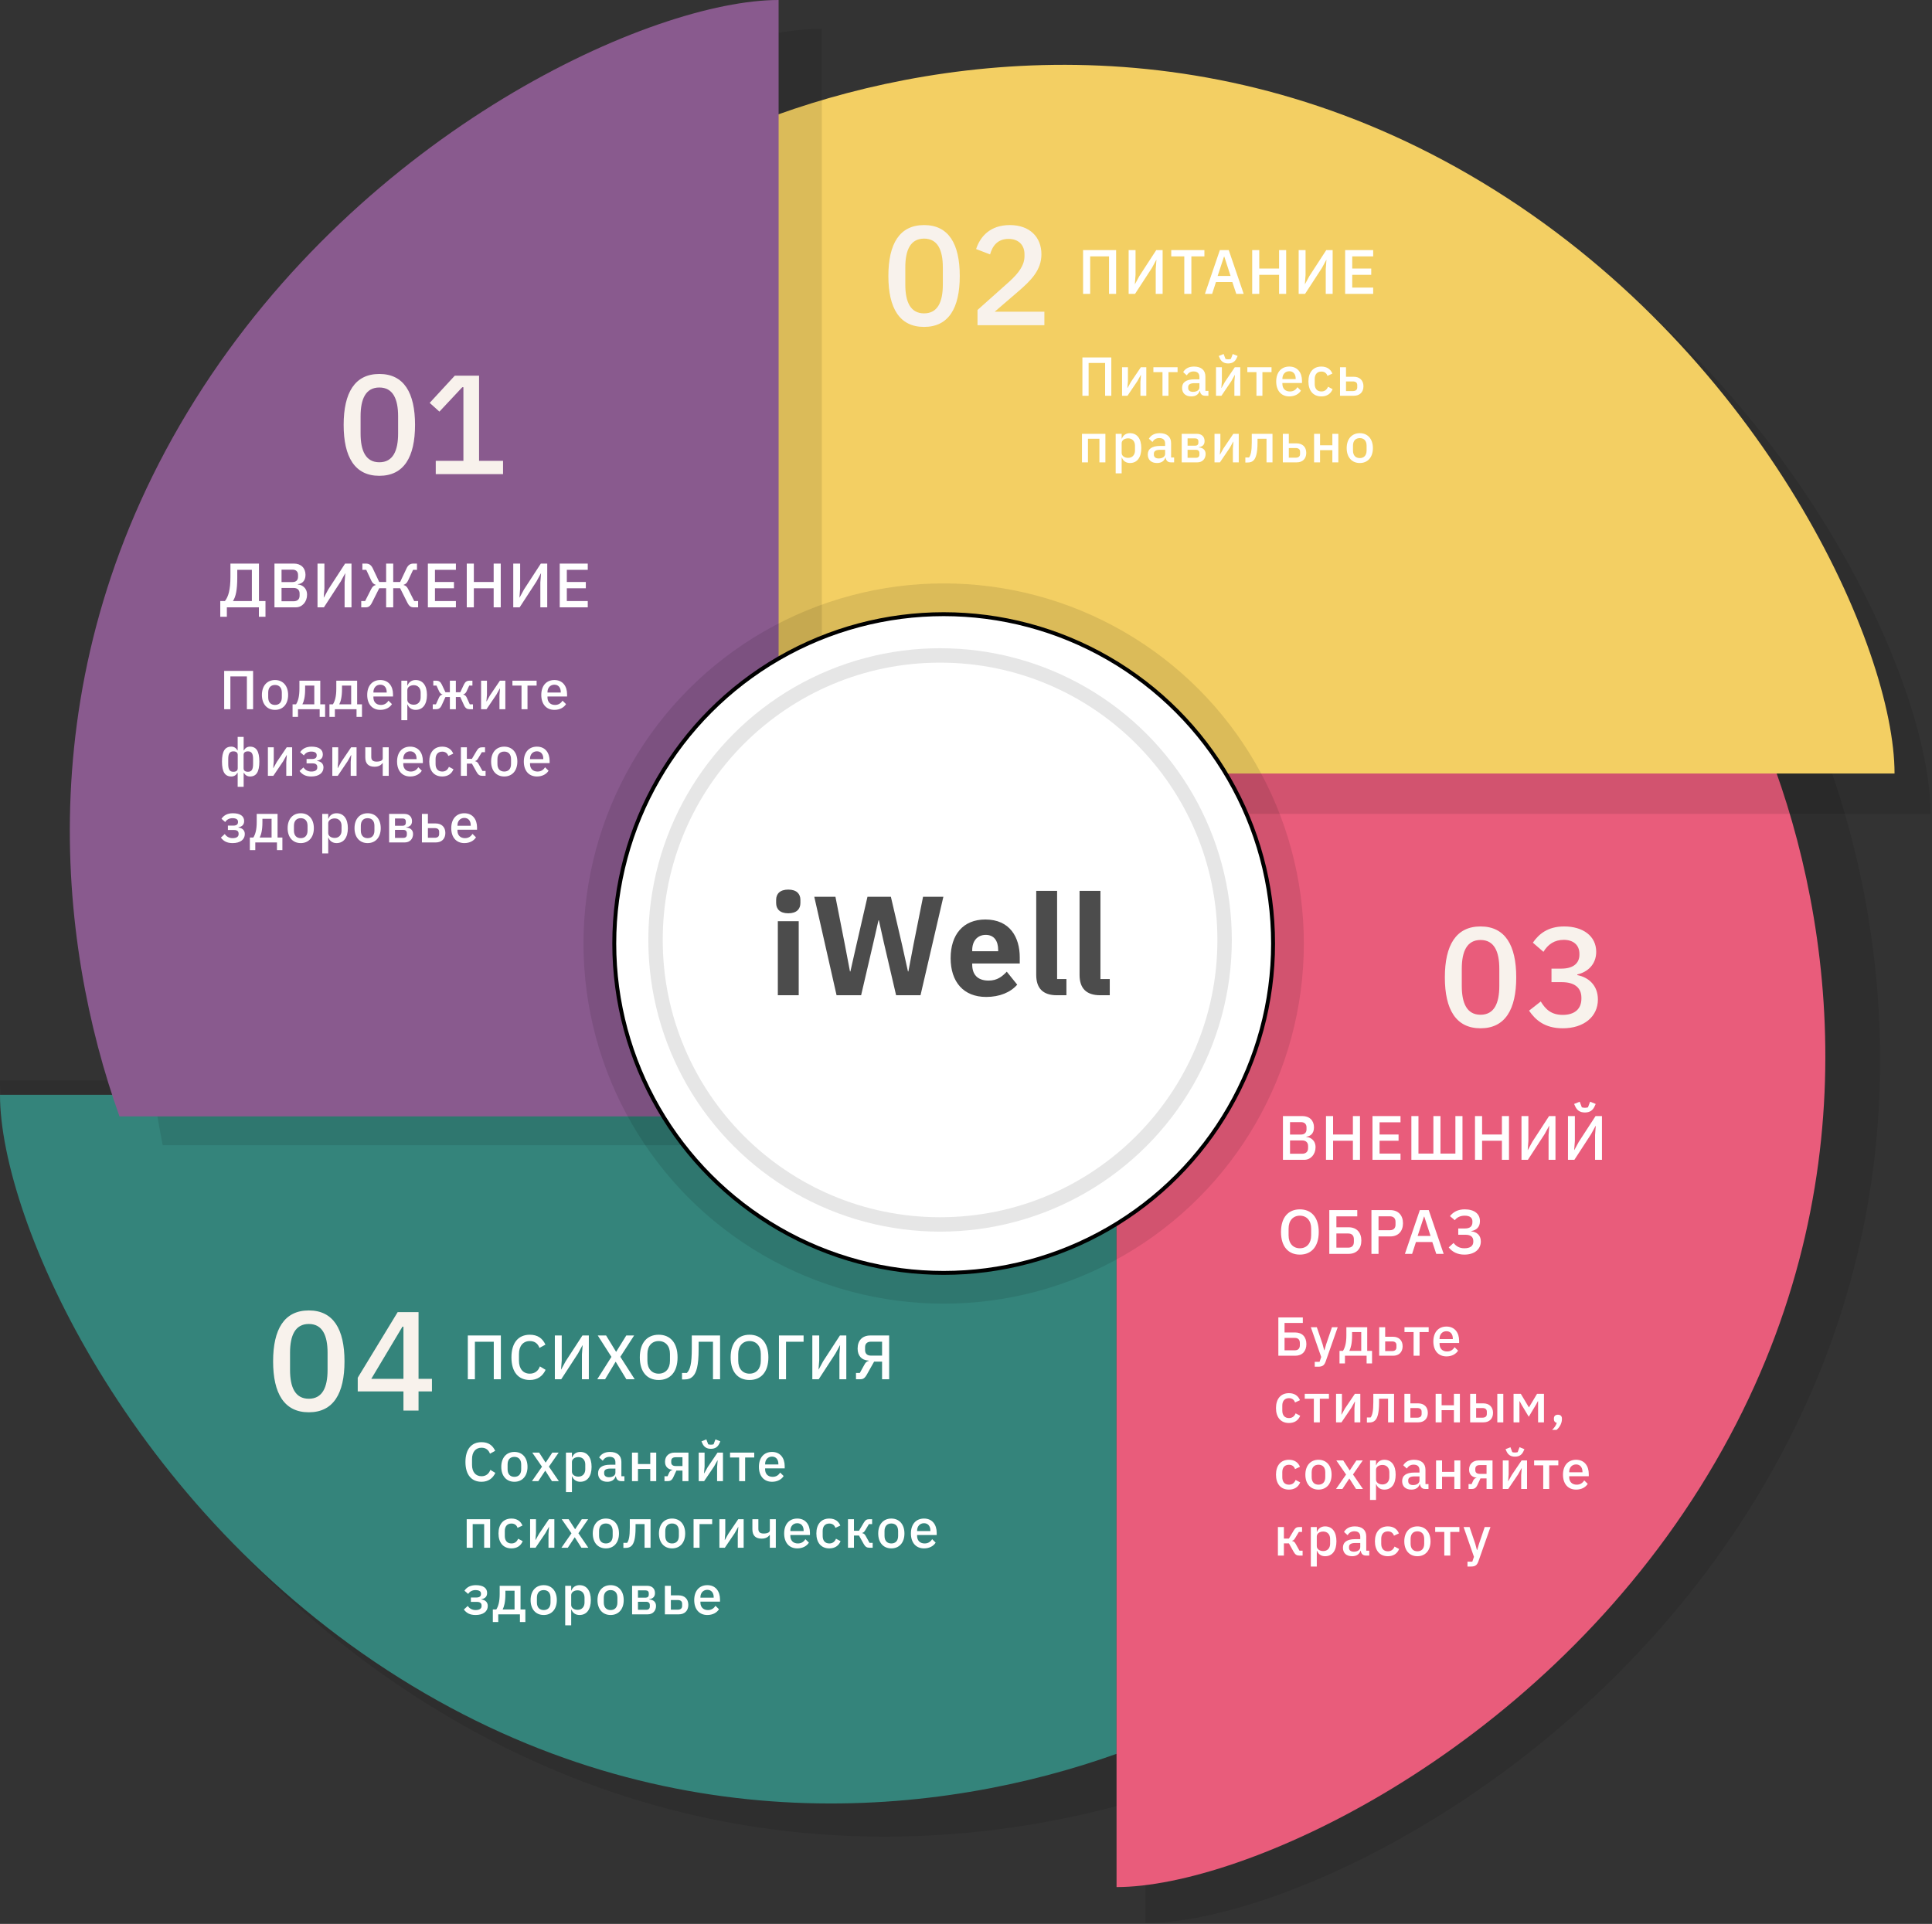 <svg width="493" height="491" viewBox="0 0 493 491" fill="none" xmlns="http://www.w3.org/2000/svg">
<rect x="0" y="0" width="493" height="491" fill="#333333" stroke="none"/>
<path d="M303.3 275.728L0 275.728C0 310.054 35.222 388.519 108.601 434.617C181.98 480.716 256.338 472.058 303.3 455.214L303.3 275.728Z" fill="black" fill-opacity="0.1"/>
<path d="M284.918 279.404L0 279.404C0 311.571 33.087 385.098 102.019 428.297C170.951 471.495 240.802 463.382 284.918 447.598V279.404Z" fill="#34847B"/>
<path d="M292.271 194.848L292.271 490.795C325.618 490.795 401.84 456.427 446.621 384.827C491.403 313.227 482.993 240.672 466.63 194.847L292.271 194.848Z" fill="black" fill-opacity="0.1"/>
<path d="M284.918 196.686L284.918 481.604C317.085 481.604 390.613 448.516 433.811 379.585C477.009 310.653 468.896 240.802 453.112 196.686L284.918 196.686Z" fill="#E95C7B"/>
<path d="M198.524 207.715L492.633 207.715C492.633 174.562 458.478 98.782 387.323 54.26C316.168 9.739 198.524 34.368 198.524 34.368L198.524 207.715Z" fill="black" fill-opacity="0.1"/>
<path d="M198.524 197.409L483.442 197.409C483.442 165.242 450.355 91.714 381.423 48.516C312.492 5.318 242.64 13.431 198.524 29.215L198.524 197.409Z" fill="#F3CF63"/>
<path d="M209.713 292.271L209.713 7.353C177.546 7.353 104.018 40.44 60.82 109.372C17.622 178.303 41.519 292.271 41.519 292.271L209.713 292.271Z" fill="black" fill-opacity="0.1"/>
<path d="M198.684 284.918L198.684 0C166.517 0 92.989 33.087 49.791 102.019C6.593 170.951 14.706 240.802 30.49 284.918L198.684 284.918Z" fill="#895A8E"/>
<circle cx="240.802" cy="240.802" r="91.909" fill="black" fill-opacity="0.1"/>
<circle cx="240.802" cy="240.802" r="84.056" fill="white" stroke="black"/>
<circle cx="239.883" cy="239.883" r="74.446" fill="black" fill-opacity="0.1"/>
<circle cx="239.882" cy="239.883" r="70.77" fill="white"/>
<path d="M201.148 233.084C203.308 233.084 204.244 231.968 204.244 230.456V229.664C204.244 228.152 203.308 227.036 201.148 227.036C198.988 227.036 198.052 228.152 198.052 229.664V230.456C198.052 231.968 198.988 233.084 201.148 233.084ZM198.484 254H203.812V235.1H198.484V254ZM219.737 254L222.905 240.392L224.165 234.884H224.273L225.497 240.392L228.665 254H234.893L240.725 228.872H235.541L233.129 240.932L231.797 247.916H231.689L230.141 240.932L227.333 228.872H221.357L218.585 240.932L217.001 247.916H216.893L215.561 240.932L213.185 228.872H207.785L213.473 254H219.737ZM251.65 254.432C255.106 254.432 257.878 253.244 259.57 251.3L256.906 247.988C255.718 249.212 254.494 250.256 252.262 250.256C249.418 250.256 248.086 248.672 248.086 246.188V245.9H260.218V244.316C260.218 239.204 257.698 234.668 251.434 234.668C245.746 234.668 242.578 238.556 242.578 244.532C242.578 250.58 245.854 254.432 251.65 254.432ZM251.542 238.592C253.666 238.592 254.71 240.14 254.71 242.444V242.768H248.086V242.48C248.086 240.14 249.418 238.592 251.542 238.592ZM272.125 254V249.86H269.749V227.36H264.421V248.816C264.421 252.164 266.077 254 269.713 254H272.125ZM283.182 254V249.86H280.806V227.36H275.478V248.816C275.478 252.164 277.134 254 280.77 254H283.182Z" fill="#4C4C4C"/>
<path d="M56.208 157.4H57.888V155H66.064V157.4H67.744V153.4H66.08V143.832H58.8V147.224C58.8 150.552 58.256 152.312 57.392 153.4H56.208V157.4ZM59.472 153.4V153.336C60.144 152.312 60.544 150.616 60.544 147.432V145.432H64.272V153.4H59.472ZM70.035 155H75.475C77.123 155 78.355 153.592 78.355 151.784C78.355 149.912 76.931 149.208 76.019 149.176V149.08C76.931 149 77.955 148.392 77.955 146.712C77.955 144.968 76.819 143.832 74.979 143.832H70.035V155ZM71.843 150.056H74.947C75.875 150.056 76.451 150.568 76.451 151.48V152.024C76.451 152.936 75.875 153.448 74.947 153.448H71.843V150.056ZM71.843 145.384H74.643C75.523 145.384 76.051 145.864 76.051 146.712V147.224C76.051 148.072 75.523 148.552 74.643 148.552H71.843V145.384ZM81.022 155H82.654L86.942 148.408L88.062 146.344H88.11L87.934 148.648V155H89.694V143.832H88.062L83.774 150.424L82.654 152.488H82.606L82.782 150.184V143.832H81.022V155ZM92.18 155H93.299C94.035 155 94.468 154.712 94.948 153.752L96.772 150.12H98.531V155H100.34V150.12H102.1L103.924 153.752C104.404 154.712 104.836 155 105.572 155H106.692V153.4H105.7L104.18 150.392C103.844 149.72 103.508 149.432 103.012 149.32V149.24C103.46 149.096 103.828 148.824 104.116 148.2L105.411 145.432H106.404V143.832H105.524C104.724 143.832 104.163 144.168 103.748 145.048L102.1 148.536H100.34V143.832H98.531V148.536H96.772L95.124 145.048C94.707 144.168 94.147 143.832 93.347 143.832H92.468V145.432H93.46L94.755 148.2C95.043 148.824 95.412 149.096 95.859 149.24V149.32C95.364 149.432 95.028 149.72 94.692 150.392L93.171 153.4H92.18V155ZM116.335 155V153.4H110.991V150.136H115.839V148.536H110.991V145.432H116.335V143.832H109.183V155H116.335ZM125.971 155H127.779V143.832H125.971V148.536H120.915V143.832H119.107V155H120.915V150.136H125.971V155ZM130.969 155H132.601L136.889 148.408L138.009 146.344H138.057L137.881 148.648V155H139.641V143.832H138.009L133.721 150.424L132.601 152.488H132.553L132.729 150.184V143.832H130.969V155ZM149.983 155V153.4H144.639V150.136H149.487V148.536H144.639V145.432H149.983V143.832H142.831V155H149.983Z" fill="white"/>
<path d="M57.204 181H58.786V172.628H63V181H64.582V171.228H57.204V181ZM70.177 181.168C72.207 181.168 73.523 179.684 73.523 177.36C73.523 175.036 72.207 173.552 70.177 173.552C68.147 173.552 66.831 175.036 66.831 177.36C66.831 179.684 68.147 181.168 70.177 181.168ZM70.177 179.908C69.141 179.908 68.441 179.264 68.441 177.976V176.744C68.441 175.456 69.141 174.812 70.177 174.812C71.213 174.812 71.913 175.456 71.913 176.744V177.976C71.913 179.264 71.213 179.908 70.177 179.908ZM74.656 182.96H76.042V181H81.572V182.96H82.958V179.754H81.726V173.72H76.406V175.806C76.406 177.668 76.084 178.914 75.538 179.754H74.656V182.96ZM77.162 179.754C77.54 179.04 77.862 177.836 77.862 175.89V174.966H80.2V179.754H77.162ZM84.065 182.96H85.451V181H90.981V182.96H92.367V179.754H91.135V173.72H85.815V175.806C85.815 177.668 85.493 178.914 84.947 179.754H84.065V182.96ZM86.571 179.754C86.949 179.04 87.271 177.836 87.271 175.89V174.966H89.609V179.754H86.571ZM97.05 181.168C98.408 181.168 99.472 180.58 100.018 179.698L99.122 178.816C98.702 179.488 98.1 179.908 97.204 179.908C95.972 179.908 95.286 179.11 95.286 177.99V177.752H100.284V177.178C100.284 175.162 99.192 173.552 97.05 173.552C94.978 173.552 93.704 175.036 93.704 177.36C93.704 179.684 94.978 181.168 97.05 181.168ZM97.05 174.742C98.058 174.742 98.674 175.484 98.674 176.604V176.744H95.286V176.646C95.286 175.526 96 174.742 97.05 174.742ZM102.413 183.8H103.939V179.796H104.009C104.317 180.65 105.087 181.168 106.053 181.168C107.887 181.168 108.951 179.754 108.951 177.36C108.951 174.966 107.887 173.552 106.053 173.552C105.087 173.552 104.317 174.056 104.009 174.924H103.939V173.72H102.413V183.8ZM105.591 179.852C104.667 179.852 103.939 179.348 103.939 178.606V176.114C103.939 175.372 104.667 174.868 105.591 174.868C106.641 174.868 107.341 175.61 107.341 176.73V177.99C107.341 179.11 106.641 179.852 105.591 179.852ZM110.428 181H111.296C111.926 181 112.36 180.748 112.71 179.992L113.662 177.892H114.796V181H116.322V177.892H117.456L118.408 179.992C118.758 180.748 119.192 181 119.822 181H120.69V179.754H119.878L119.08 177.99C118.884 177.556 118.576 177.346 118.226 177.276V177.22C118.576 177.122 118.856 176.87 119.052 176.464L119.738 174.966H120.55V173.72H119.808C119.15 173.72 118.716 174 118.394 174.672L117.456 176.66H116.322V173.72H114.796V176.66H113.662L112.724 174.672C112.402 174 111.968 173.72 111.31 173.72H110.568V174.966H111.38L112.066 176.464C112.262 176.87 112.542 177.122 112.892 177.22V177.276C112.542 177.346 112.234 177.556 112.038 177.99L111.24 179.754H110.428V181ZM122.762 181H124.148L126.668 177.276L127.536 175.722H127.592L127.452 177.444V181H128.95V173.72H127.564L125.044 177.444L124.176 178.998H124.12L124.26 177.276V173.72H122.762V181ZM133.081 181H134.607V174.966H136.931V173.72H130.757V174.966H133.081V181ZM141.469 181.168C142.827 181.168 143.891 180.58 144.437 179.698L143.541 178.816C143.121 179.488 142.519 179.908 141.623 179.908C140.391 179.908 139.705 179.11 139.705 177.99V177.752H144.703V177.178C144.703 175.162 143.611 173.552 141.469 173.552C139.397 173.552 138.123 175.036 138.123 177.36C138.123 179.684 139.397 181.168 141.469 181.168ZM141.469 174.742C142.477 174.742 143.093 175.484 143.093 176.604V176.744H139.705V176.646C139.705 175.526 140.419 174.742 141.469 174.742ZM60.648 200.8H62.174V197.23H62.23C62.58 197.832 63.084 198.168 63.798 198.168C65.408 198.168 66.178 197.006 66.178 194.36C66.178 191.728 65.408 190.552 63.798 190.552C63.084 190.552 62.58 190.902 62.23 191.504H62.174V188.06H60.648V191.504H60.592C60.242 190.902 59.738 190.552 59.024 190.552C57.414 190.552 56.644 191.728 56.644 194.36C56.644 197.006 57.414 198.168 59.024 198.168C59.738 198.168 60.242 197.832 60.592 197.23H60.648V200.8ZM59.542 196.964C58.632 196.964 58.24 196.404 58.24 195.018V193.702C58.24 192.33 58.632 191.756 59.542 191.756C60.312 191.756 60.662 192.092 60.662 192.666V196.054C60.662 196.642 60.312 196.964 59.542 196.964ZM63.28 196.964C62.51 196.964 62.16 196.642 62.16 196.054V192.666C62.16 192.092 62.51 191.756 63.28 191.756C64.19 191.756 64.582 192.33 64.582 193.702V195.018C64.582 196.404 64.19 196.964 63.28 196.964ZM68.36 198H69.746L72.266 194.276L73.134 192.722H73.19L73.05 194.444V198H74.548V190.72H73.162L70.642 194.444L69.774 195.998H69.718L69.858 194.276V190.72H68.36V198ZM79.435 198.168C81.353 198.168 82.543 197.286 82.543 195.858C82.543 194.948 81.969 194.332 80.919 194.206V194.136C81.885 193.954 82.375 193.45 82.375 192.526C82.375 191.336 81.437 190.552 79.505 190.552C78.077 190.552 77.153 191.112 76.593 191.966L77.545 192.792C77.909 192.204 78.539 191.812 79.407 191.812C80.373 191.812 80.807 192.162 80.807 192.694V192.848C80.807 193.408 80.387 193.702 79.645 193.702H78.231V194.822H79.799C80.541 194.822 80.961 195.13 80.961 195.732V195.9C80.961 196.502 80.471 196.908 79.435 196.908C78.553 196.908 77.881 196.516 77.433 195.858L76.439 196.768C77.111 197.664 77.979 198.168 79.435 198.168ZM84.799 198H86.185L88.705 194.276L89.573 192.722H89.629L89.489 194.444V198H90.987V190.72H89.601L87.081 194.444L86.213 195.998H86.157L86.297 194.276V190.72H84.799V198ZM97.666 198H99.192V190.72H97.666V193.562C97.666 194.08 97.05 194.374 96.098 194.374C95.16 194.374 94.74 193.996 94.74 193.184V190.72H93.214V193.282C93.214 194.892 94.026 195.676 95.566 195.676C96.588 195.676 97.19 195.312 97.596 194.766H97.666V198ZM104.668 198.168C106.026 198.168 107.09 197.58 107.636 196.698L106.74 195.816C106.32 196.488 105.718 196.908 104.822 196.908C103.59 196.908 102.904 196.11 102.904 194.99V194.752H107.902V194.178C107.902 192.162 106.81 190.552 104.668 190.552C102.596 190.552 101.322 192.036 101.322 194.36C101.322 196.684 102.596 198.168 104.668 198.168ZM104.668 191.742C105.676 191.742 106.292 192.484 106.292 193.604V193.744H102.904V193.646C102.904 192.526 103.618 191.742 104.668 191.742ZM112.845 198.168C114.245 198.168 115.239 197.51 115.715 196.32L114.553 195.704C114.245 196.432 113.727 196.908 112.845 196.908C111.725 196.908 111.151 196.138 111.151 195.018V193.716C111.151 192.596 111.725 191.826 112.845 191.826C113.671 191.826 114.189 192.26 114.399 192.932L115.659 192.344C115.225 191.266 114.301 190.552 112.845 190.552C110.745 190.552 109.541 192.036 109.541 194.36C109.541 196.684 110.745 198.168 112.845 198.168ZM117.608 198H119.134V194.892H120.422L121.626 197.048C122.018 197.748 122.424 198 123.04 198H123.908V196.754H123.11L122.13 194.99C121.864 194.5 121.598 194.346 121.234 194.276V194.22C121.584 194.122 121.752 193.982 122.032 193.506L122.956 191.966H123.768V190.72H123.026C122.396 190.72 122.046 190.93 121.626 191.63L120.422 193.66H119.134V190.72H117.608V198ZM128.669 198.168C130.699 198.168 132.015 196.684 132.015 194.36C132.015 192.036 130.699 190.552 128.669 190.552C126.639 190.552 125.323 192.036 125.323 194.36C125.323 196.684 126.639 198.168 128.669 198.168ZM128.669 196.908C127.633 196.908 126.933 196.264 126.933 194.976V193.744C126.933 192.456 127.633 191.812 128.669 191.812C129.705 191.812 130.405 192.456 130.405 193.744V194.976C130.405 196.264 129.705 196.908 128.669 196.908ZM137.012 198.168C138.37 198.168 139.434 197.58 139.98 196.698L139.084 195.816C138.664 196.488 138.062 196.908 137.166 196.908C135.934 196.908 135.248 196.11 135.248 194.99V194.752H140.246V194.178C140.246 192.162 139.154 190.552 137.012 190.552C134.94 190.552 133.666 192.036 133.666 194.36C133.666 196.684 134.94 198.168 137.012 198.168ZM137.012 191.742C138.02 191.742 138.636 192.484 138.636 193.604V193.744H135.248V193.646C135.248 192.526 135.962 191.742 137.012 191.742ZM59.36 215.168C61.278 215.168 62.468 214.286 62.468 212.858C62.468 211.948 61.894 211.332 60.844 211.206V211.136C61.81 210.954 62.3 210.45 62.3 209.526C62.3 208.336 61.362 207.552 59.43 207.552C58.002 207.552 57.078 208.112 56.518 208.966L57.47 209.792C57.834 209.204 58.464 208.812 59.332 208.812C60.298 208.812 60.732 209.162 60.732 209.694V209.848C60.732 210.408 60.312 210.702 59.57 210.702H58.156V211.822H59.724C60.466 211.822 60.886 212.13 60.886 212.732V212.9C60.886 213.502 60.396 213.908 59.36 213.908C58.478 213.908 57.806 213.516 57.358 212.858L56.364 213.768C57.036 214.664 57.904 215.168 59.36 215.168ZM63.757 216.96H65.143V215H70.673V216.96H72.059V213.754H70.827V207.72H65.507V209.806C65.507 211.668 65.185 212.914 64.639 213.754H63.757V216.96ZM66.263 213.754C66.641 213.04 66.963 211.836 66.963 209.89V208.966H69.301V213.754H66.263ZM76.742 215.168C78.772 215.168 80.088 213.684 80.088 211.36C80.088 209.036 78.772 207.552 76.742 207.552C74.712 207.552 73.396 209.036 73.396 211.36C73.396 213.684 74.712 215.168 76.742 215.168ZM76.742 213.908C75.706 213.908 75.006 213.264 75.006 211.976V210.744C75.006 209.456 75.706 208.812 76.742 208.812C77.778 208.812 78.478 209.456 78.478 210.744V211.976C78.478 213.264 77.778 213.908 76.742 213.908ZM82.228 217.8H83.754V213.796H83.824C84.132 214.65 84.902 215.168 85.868 215.168C87.702 215.168 88.766 213.754 88.766 211.36C88.766 208.966 87.702 207.552 85.868 207.552C84.902 207.552 84.132 208.056 83.824 208.924H83.754V207.72H82.228V217.8ZM85.406 213.852C84.482 213.852 83.754 213.348 83.754 212.606V210.114C83.754 209.372 84.482 208.868 85.406 208.868C86.456 208.868 87.156 209.61 87.156 210.73V211.99C87.156 213.11 86.456 213.852 85.406 213.852ZM93.81 215.168C95.84 215.168 97.156 213.684 97.156 211.36C97.156 209.036 95.84 207.552 93.81 207.552C91.78 207.552 90.464 209.036 90.464 211.36C90.464 213.684 91.78 215.168 93.81 215.168ZM93.81 213.908C92.774 213.908 92.074 213.264 92.074 211.976V210.744C92.074 209.456 92.774 208.812 93.81 208.812C94.846 208.812 95.546 209.456 95.546 210.744V211.976C95.546 213.264 94.846 213.908 93.81 213.908ZM99.296 215H103.286C104.602 215 105.4 214.076 105.4 212.858C105.4 211.92 104.826 211.276 103.664 211.192V211.122C104.644 210.996 105.134 210.478 105.134 209.568C105.134 208.462 104.42 207.72 103.174 207.72H99.296V215ZM100.794 213.838V211.794H102.936C103.482 211.794 103.818 212.102 103.818 212.634V213.012C103.818 213.544 103.482 213.838 102.936 213.838H100.794ZM100.794 210.744V208.882H102.74C103.258 208.882 103.552 209.162 103.552 209.638V209.988C103.552 210.464 103.258 210.744 102.74 210.744H100.794ZM107.666 215H111.208C112.664 215 113.644 214.118 113.644 212.578C113.644 211.052 112.65 210.156 111.194 210.156H109.192V207.72H107.666V215ZM109.192 213.81V211.346H110.914C111.628 211.346 112.062 211.626 112.062 212.284V212.858C112.062 213.516 111.628 213.81 110.914 213.81H109.192ZM118.495 215.168C119.853 215.168 120.917 214.58 121.463 213.698L120.567 212.816C120.147 213.488 119.545 213.908 118.649 213.908C117.417 213.908 116.731 213.11 116.731 211.99V211.752H121.729V211.178C121.729 209.162 120.637 207.552 118.495 207.552C116.423 207.552 115.149 209.036 115.149 211.36C115.149 213.684 116.423 215.168 118.495 215.168ZM118.495 208.742C119.503 208.742 120.119 209.484 120.119 210.604V210.744H116.731V210.646C116.731 209.526 117.445 208.742 118.495 208.742Z" fill="white"/>
<path d="M276.204 101H277.786V92.628H282V101H283.582V91.228H276.204V101ZM286.321 101H287.707L290.227 97.276L291.095 95.722H291.151L291.011 97.444V101H292.509V93.72H291.123L288.603 97.444L287.735 98.998H287.679L287.819 97.276V93.72H286.321V101ZM296.64 101H298.166V94.966H300.49V93.72H294.316V94.966H296.64V101ZM308.36 101V99.754H307.59V96.1C307.59 94.476 306.54 93.552 304.664 93.552C303.25 93.552 302.396 94.154 301.92 94.966L302.83 95.792C303.194 95.218 303.712 94.798 304.566 94.798C305.588 94.798 306.064 95.316 306.064 96.198V96.814H304.748C302.718 96.814 301.64 97.556 301.64 98.998C301.64 100.314 302.494 101.168 303.992 101.168C305.056 101.168 305.84 100.692 306.12 99.782H306.19C306.288 100.496 306.708 101 307.506 101H308.36ZM304.426 100.006C303.67 100.006 303.194 99.67 303.194 99.026V98.774C303.194 98.144 303.712 97.794 304.776 97.794H306.064V98.844C306.064 99.558 305.364 100.006 304.426 100.006ZM313.403 92.754C314.509 92.754 315.139 92.264 315.531 91.466L315.811 90.85L314.565 90.346L314.089 91.606C313.907 91.662 313.627 91.704 313.403 91.704C313.179 91.704 312.899 91.662 312.717 91.606L312.241 90.346L310.995 90.85L311.275 91.466C311.667 92.264 312.297 92.754 313.403 92.754ZM310.295 101H311.681L314.201 97.276L315.069 95.722H315.125L314.985 97.444V101H316.483V93.72H315.097L312.577 97.444L311.709 98.998H311.653L311.793 97.276V93.72H310.295V101ZM320.615 101H322.141V94.966H324.465V93.72H318.291V94.966H320.615V101ZM329.002 101.168C330.36 101.168 331.424 100.58 331.97 99.698L331.074 98.816C330.654 99.488 330.052 99.908 329.156 99.908C327.924 99.908 327.238 99.11 327.238 97.99V97.752H332.236V97.178C332.236 95.162 331.144 93.552 329.002 93.552C326.93 93.552 325.656 95.036 325.656 97.36C325.656 99.684 326.93 101.168 329.002 101.168ZM329.002 94.742C330.01 94.742 330.626 95.484 330.626 96.604V96.744H327.238V96.646C327.238 95.526 327.952 94.742 329.002 94.742ZM337.179 101.168C338.579 101.168 339.573 100.51 340.049 99.32L338.887 98.704C338.579 99.432 338.061 99.908 337.179 99.908C336.059 99.908 335.485 99.138 335.485 98.018V96.716C335.485 95.596 336.059 94.826 337.179 94.826C338.005 94.826 338.523 95.26 338.733 95.932L339.993 95.344C339.559 94.266 338.635 93.552 337.179 93.552C335.079 93.552 333.875 95.036 333.875 97.36C333.875 99.684 335.079 101.168 337.179 101.168ZM341.942 101H345.484C346.94 101 347.92 100.118 347.92 98.578C347.92 97.052 346.926 96.156 345.47 96.156H343.468V93.72H341.942V101ZM343.468 99.81V97.346H345.19C345.904 97.346 346.338 97.626 346.338 98.284V98.858C346.338 99.516 345.904 99.81 345.19 99.81H343.468ZM276.092 118H277.618V111.966H280.544V118H282.07V110.72H276.092V118ZM284.694 120.8H286.22V116.796H286.29C286.598 117.65 287.368 118.168 288.334 118.168C290.168 118.168 291.232 116.754 291.232 114.36C291.232 111.966 290.168 110.552 288.334 110.552C287.368 110.552 286.598 111.056 286.29 111.924H286.22V110.72H284.694V120.8ZM287.872 116.852C286.948 116.852 286.22 116.348 286.22 115.606V113.114C286.22 112.372 286.948 111.868 287.872 111.868C288.922 111.868 289.622 112.61 289.622 113.73V114.99C289.622 116.11 288.922 116.852 287.872 116.852ZM299.607 118V116.754H298.837V113.1C298.837 111.476 297.787 110.552 295.911 110.552C294.497 110.552 293.643 111.154 293.167 111.966L294.077 112.792C294.441 112.218 294.959 111.798 295.813 111.798C296.835 111.798 297.311 112.316 297.311 113.198V113.814H295.995C293.965 113.814 292.887 114.556 292.887 115.998C292.887 117.314 293.741 118.168 295.239 118.168C296.303 118.168 297.087 117.692 297.367 116.782H297.437C297.535 117.496 297.955 118 298.753 118H299.607ZM295.673 117.006C294.917 117.006 294.441 116.67 294.441 116.026V115.774C294.441 115.144 294.959 114.794 296.023 114.794H297.311V115.844C297.311 116.558 296.611 117.006 295.673 117.006ZM301.543 118H305.533C306.849 118 307.647 117.076 307.647 115.858C307.647 114.92 307.073 114.276 305.911 114.192V114.122C306.891 113.996 307.381 113.478 307.381 112.568C307.381 111.462 306.667 110.72 305.421 110.72H301.543V118ZM303.041 116.838V114.794H305.183C305.729 114.794 306.065 115.102 306.065 115.634V116.012C306.065 116.544 305.729 116.838 305.183 116.838H303.041ZM303.041 113.744V111.882H304.987C305.505 111.882 305.799 112.162 305.799 112.638V112.988C305.799 113.464 305.505 113.744 304.987 113.744H303.041ZM309.913 118H311.299L313.819 114.276L314.687 112.722H314.743L314.603 114.444V118H316.101V110.72H314.715L312.195 114.444L311.327 115.998H311.271L311.411 114.276V110.72H309.913V118ZM317.782 118.042H318.3C319.014 118.042 319.49 117.888 319.882 117.496C320.456 116.922 320.89 115.662 320.89 112.96V111.966H323.186V118H324.712V110.72H319.42V112.89C319.42 115.13 319.168 116.152 318.734 116.754H317.782V118.042ZM327.349 118H330.891C332.347 118 333.327 117.118 333.327 115.578C333.327 114.052 332.333 113.156 330.877 113.156H328.875V110.72H327.349V118ZM328.875 116.81V114.346H330.597C331.311 114.346 331.745 114.626 331.745 115.284V115.858C331.745 116.516 331.311 116.81 330.597 116.81H328.875ZM335.322 118H336.848V114.892H339.984V118H341.51V110.72H339.984V113.646H336.848V110.72H335.322V118ZM346.986 118.168C349.016 118.168 350.332 116.684 350.332 114.36C350.332 112.036 349.016 110.552 346.986 110.552C344.956 110.552 343.64 112.036 343.64 114.36C343.64 116.684 344.956 118.168 346.986 118.168ZM346.986 116.908C345.95 116.908 345.25 116.264 345.25 114.976V113.744C345.25 112.456 345.95 111.812 346.986 111.812C348.022 111.812 348.722 112.456 348.722 113.744V114.976C348.722 116.264 348.022 116.908 346.986 116.908Z" fill="white"/>
<path d="M122.872 378.168C124.566 378.168 125.742 377.314 126.4 375.9L125.126 375.13C124.776 376.082 124.034 376.754 122.872 376.754C121.374 376.754 120.45 375.662 120.45 373.856V372.372C120.45 370.566 121.374 369.474 122.872 369.474C124.006 369.474 124.692 370.076 125.028 371L126.358 370.272C125.7 368.816 124.566 368.06 122.872 368.06C120.324 368.06 118.77 369.838 118.77 373.114C118.77 376.39 120.324 378.168 122.872 378.168ZM131.261 378.168C133.291 378.168 134.607 376.684 134.607 374.36C134.607 372.036 133.291 370.552 131.261 370.552C129.231 370.552 127.915 372.036 127.915 374.36C127.915 376.684 129.231 378.168 131.261 378.168ZM131.261 376.908C130.225 376.908 129.525 376.264 129.525 374.976V373.744C129.525 372.456 130.225 371.812 131.261 371.812C132.297 371.812 132.997 372.456 132.997 373.744V374.976C132.997 376.264 132.297 376.908 131.261 376.908ZM135.744 378H137.368L139.118 375.354H139.16L140.84 378H142.604L140.07 374.304L142.562 370.72H140.938L139.258 373.254H139.216L137.578 370.72H135.814L138.306 374.318L135.744 378ZM144.42 380.8H145.946V376.796H146.016C146.324 377.65 147.094 378.168 148.06 378.168C149.894 378.168 150.958 376.754 150.958 374.36C150.958 371.966 149.894 370.552 148.06 370.552C147.094 370.552 146.324 371.056 146.016 371.924H145.946V370.72H144.42V380.8ZM147.598 376.852C146.674 376.852 145.946 376.348 145.946 375.606V373.114C145.946 372.372 146.674 371.868 147.598 371.868C148.648 371.868 149.348 372.61 149.348 373.73V374.99C149.348 376.11 148.648 376.852 147.598 376.852ZM159.333 378V376.754H158.563V373.1C158.563 371.476 157.513 370.552 155.637 370.552C154.223 370.552 153.369 371.154 152.893 371.966L153.803 372.792C154.167 372.218 154.685 371.798 155.539 371.798C156.561 371.798 157.037 372.316 157.037 373.198V373.814H155.721C153.691 373.814 152.613 374.556 152.613 375.998C152.613 377.314 153.467 378.168 154.965 378.168C156.029 378.168 156.813 377.692 157.093 376.782H157.163C157.261 377.496 157.681 378 158.479 378H159.333ZM155.399 377.006C154.643 377.006 154.167 376.67 154.167 376.026V375.774C154.167 375.144 154.685 374.794 155.749 374.794H157.037V375.844C157.037 376.558 156.337 377.006 155.399 377.006ZM161.269 378H162.795V374.892H165.931V378H167.457V370.72H165.931V373.646H162.795V370.72H161.269V378ZM169.558 378H170.426C171.042 378 171.476 377.748 171.826 376.978L172.596 375.312H174.15V378H175.676V370.72H172.134C170.692 370.72 169.698 371.616 169.698 373.058C169.698 374.262 170.398 374.99 171.588 375.116V375.172C171.238 375.214 170.944 375.438 170.748 375.858L170.342 376.754H169.558V378ZM172.428 374.15C171.714 374.15 171.28 373.842 171.28 373.226V372.862C171.28 372.204 171.714 371.91 172.428 371.91H174.15V374.15H172.428ZM181.403 369.754C182.509 369.754 183.139 369.264 183.531 368.466L183.811 367.85L182.565 367.346L182.089 368.606C181.907 368.662 181.627 368.704 181.403 368.704C181.179 368.704 180.899 368.662 180.717 368.606L180.241 367.346L178.995 367.85L179.275 368.466C179.667 369.264 180.297 369.754 181.403 369.754ZM178.295 378H179.681L182.201 374.276L183.069 372.722H183.125L182.985 374.444V378H184.483V370.72H183.097L180.577 374.444L179.709 375.998H179.653L179.793 374.276V370.72H178.295V378ZM188.614 378H190.14V371.966H192.464V370.72H186.29V371.966H188.614V378ZM197.002 378.168C198.36 378.168 199.424 377.58 199.97 376.698L199.074 375.816C198.654 376.488 198.052 376.908 197.156 376.908C195.924 376.908 195.238 376.11 195.238 374.99V374.752H200.236V374.178C200.236 372.162 199.144 370.552 197.002 370.552C194.93 370.552 193.656 372.036 193.656 374.36C193.656 376.684 194.93 378.168 197.002 378.168ZM197.002 371.742C198.01 371.742 198.626 372.484 198.626 373.604V373.744H195.238V373.646C195.238 372.526 195.952 371.742 197.002 371.742ZM119.092 395H120.618V388.966H123.544V395H125.07V387.72H119.092V395ZM130.508 395.168C131.908 395.168 132.902 394.51 133.378 393.32L132.216 392.704C131.908 393.432 131.39 393.908 130.508 393.908C129.388 393.908 128.814 393.138 128.814 392.018V390.716C128.814 389.596 129.388 388.826 130.508 388.826C131.334 388.826 131.852 389.26 132.062 389.932L133.322 389.344C132.888 388.266 131.964 387.552 130.508 387.552C128.408 387.552 127.204 389.036 127.204 391.36C127.204 393.684 128.408 395.168 130.508 395.168ZM135.271 395H136.657L139.177 391.276L140.045 389.722H140.101L139.961 391.444V395H141.459V387.72H140.073L137.553 391.444L136.685 392.998H136.629L136.769 391.276V387.72H135.271V395ZM143.266 395H144.89L146.64 392.354H146.682L148.362 395H150.126L147.592 391.304L150.084 387.72H148.46L146.78 390.254H146.738L145.1 387.72H143.336L145.828 391.318L143.266 395ZM154.606 395.168C156.636 395.168 157.952 393.684 157.952 391.36C157.952 389.036 156.636 387.552 154.606 387.552C152.576 387.552 151.26 389.036 151.26 391.36C151.26 393.684 152.576 395.168 154.606 395.168ZM154.606 393.908C153.57 393.908 152.87 393.264 152.87 391.976V390.744C152.87 389.456 153.57 388.812 154.606 388.812C155.642 388.812 156.342 389.456 156.342 390.744V391.976C156.342 393.264 155.642 393.908 154.606 393.908ZM159.073 395.042H159.591C160.305 395.042 160.781 394.888 161.173 394.496C161.747 393.922 162.181 392.662 162.181 389.96V388.966H164.477V395H166.003V387.72H160.711V389.89C160.711 392.13 160.459 393.152 160.025 393.754H159.073V395.042ZM171.496 395.168C173.526 395.168 174.842 393.684 174.842 391.36C174.842 389.036 173.526 387.552 171.496 387.552C169.466 387.552 168.15 389.036 168.15 391.36C168.15 393.684 169.466 395.168 171.496 395.168ZM171.496 393.908C170.46 393.908 169.76 393.264 169.76 391.976V390.744C169.76 389.456 170.46 388.812 171.496 388.812C172.532 388.812 173.232 389.456 173.232 390.744V391.976C173.232 393.264 172.532 393.908 171.496 393.908ZM176.983 395H178.509V388.966H181.729V387.72H176.983V395ZM183.575 395H184.961L187.481 391.276L188.349 389.722H188.405L188.265 391.444V395H189.763V387.72H188.377L185.857 391.444L184.989 392.998H184.933L185.073 391.276V387.72H183.575V395ZM196.442 395H197.968V387.72H196.442V390.562C196.442 391.08 195.826 391.374 194.874 391.374C193.936 391.374 193.516 390.996 193.516 390.184V387.72H191.99V390.282C191.99 391.892 192.802 392.676 194.342 392.676C195.364 392.676 195.966 392.312 196.372 391.766H196.442V395ZM203.444 395.168C204.802 395.168 205.866 394.58 206.412 393.698L205.516 392.816C205.096 393.488 204.494 393.908 203.598 393.908C202.366 393.908 201.68 393.11 201.68 391.99V391.752H206.678V391.178C206.678 389.162 205.586 387.552 203.444 387.552C201.372 387.552 200.098 389.036 200.098 391.36C200.098 393.684 201.372 395.168 203.444 395.168ZM203.444 388.742C204.452 388.742 205.068 389.484 205.068 390.604V390.744H201.68V390.646C201.68 389.526 202.394 388.742 203.444 388.742ZM211.621 395.168C213.021 395.168 214.015 394.51 214.491 393.32L213.329 392.704C213.021 393.432 212.503 393.908 211.621 393.908C210.501 393.908 209.927 393.138 209.927 392.018V390.716C209.927 389.596 210.501 388.826 211.621 388.826C212.447 388.826 212.965 389.26 213.175 389.932L214.435 389.344C214.001 388.266 213.077 387.552 211.621 387.552C209.521 387.552 208.317 389.036 208.317 391.36C208.317 393.684 209.521 395.168 211.621 395.168ZM216.384 395H217.91V391.892H219.198L220.402 394.048C220.794 394.748 221.2 395 221.816 395H222.684V393.754H221.886L220.906 391.99C220.64 391.5 220.374 391.346 220.01 391.276V391.22C220.36 391.122 220.528 390.982 220.808 390.506L221.732 388.966H222.544V387.72H221.802C221.172 387.72 220.822 387.93 220.402 388.63L219.198 390.66H217.91V387.72H216.384V395ZM227.445 395.168C229.475 395.168 230.791 393.684 230.791 391.36C230.791 389.036 229.475 387.552 227.445 387.552C225.415 387.552 224.099 389.036 224.099 391.36C224.099 393.684 225.415 395.168 227.445 395.168ZM227.445 393.908C226.409 393.908 225.709 393.264 225.709 391.976V390.744C225.709 389.456 226.409 388.812 227.445 388.812C228.481 388.812 229.181 389.456 229.181 390.744V391.976C229.181 393.264 228.481 393.908 227.445 393.908ZM235.788 395.168C237.146 395.168 238.21 394.58 238.756 393.698L237.86 392.816C237.44 393.488 236.838 393.908 235.942 393.908C234.71 393.908 234.024 393.11 234.024 391.99V391.752H239.022V391.178C239.022 389.162 237.93 387.552 235.788 387.552C233.716 387.552 232.442 389.036 232.442 391.36C232.442 393.684 233.716 395.168 235.788 395.168ZM235.788 388.742C236.796 388.742 237.412 389.484 237.412 390.604V390.744H234.024V390.646C234.024 389.526 234.738 388.742 235.788 388.742ZM121.36 412.168C123.278 412.168 124.468 411.286 124.468 409.858C124.468 408.948 123.894 408.332 122.844 408.206V408.136C123.81 407.954 124.3 407.45 124.3 406.526C124.3 405.336 123.362 404.552 121.43 404.552C120.002 404.552 119.078 405.112 118.518 405.966L119.47 406.792C119.834 406.204 120.464 405.812 121.332 405.812C122.298 405.812 122.732 406.162 122.732 406.694V406.848C122.732 407.408 122.312 407.702 121.57 407.702H120.156V408.822H121.724C122.466 408.822 122.886 409.13 122.886 409.732V409.9C122.886 410.502 122.396 410.908 121.36 410.908C120.478 410.908 119.806 410.516 119.358 409.858L118.364 410.768C119.036 411.664 119.904 412.168 121.36 412.168ZM125.757 413.96H127.143V412H132.673V413.96H134.059V410.754H132.827V404.72H127.507V406.806C127.507 408.668 127.185 409.914 126.639 410.754H125.757V413.96ZM128.263 410.754C128.641 410.04 128.963 408.836 128.963 406.89V405.966H131.301V410.754H128.263ZM138.742 412.168C140.772 412.168 142.088 410.684 142.088 408.36C142.088 406.036 140.772 404.552 138.742 404.552C136.712 404.552 135.396 406.036 135.396 408.36C135.396 410.684 136.712 412.168 138.742 412.168ZM138.742 410.908C137.706 410.908 137.006 410.264 137.006 408.976V407.744C137.006 406.456 137.706 405.812 138.742 405.812C139.778 405.812 140.478 406.456 140.478 407.744V408.976C140.478 410.264 139.778 410.908 138.742 410.908ZM144.228 414.8H145.754V410.796H145.824C146.132 411.65 146.902 412.168 147.868 412.168C149.702 412.168 150.766 410.754 150.766 408.36C150.766 405.966 149.702 404.552 147.868 404.552C146.902 404.552 146.132 405.056 145.824 405.924H145.754V404.72H144.228V414.8ZM147.406 410.852C146.482 410.852 145.754 410.348 145.754 409.606V407.114C145.754 406.372 146.482 405.868 147.406 405.868C148.456 405.868 149.156 406.61 149.156 407.73V408.99C149.156 410.11 148.456 410.852 147.406 410.852ZM155.81 412.168C157.84 412.168 159.156 410.684 159.156 408.36C159.156 406.036 157.84 404.552 155.81 404.552C153.78 404.552 152.464 406.036 152.464 408.36C152.464 410.684 153.78 412.168 155.81 412.168ZM155.81 410.908C154.774 410.908 154.074 410.264 154.074 408.976V407.744C154.074 406.456 154.774 405.812 155.81 405.812C156.846 405.812 157.546 406.456 157.546 407.744V408.976C157.546 410.264 156.846 410.908 155.81 410.908ZM161.296 412H165.286C166.602 412 167.4 411.076 167.4 409.858C167.4 408.92 166.826 408.276 165.664 408.192V408.122C166.644 407.996 167.134 407.478 167.134 406.568C167.134 405.462 166.42 404.72 165.174 404.72H161.296V412ZM162.794 410.838V408.794H164.936C165.482 408.794 165.818 409.102 165.818 409.634V410.012C165.818 410.544 165.482 410.838 164.936 410.838H162.794ZM162.794 407.744V405.882H164.74C165.258 405.882 165.552 406.162 165.552 406.638V406.988C165.552 407.464 165.258 407.744 164.74 407.744H162.794ZM169.666 412H173.208C174.664 412 175.644 411.118 175.644 409.578C175.644 408.052 174.65 407.156 173.194 407.156H171.192V404.72H169.666V412ZM171.192 410.81V408.346H172.914C173.628 408.346 174.062 408.626 174.062 409.284V409.858C174.062 410.516 173.628 410.81 172.914 410.81H171.192ZM180.495 412.168C181.853 412.168 182.917 411.58 183.463 410.698L182.567 409.816C182.147 410.488 181.545 410.908 180.649 410.908C179.417 410.908 178.731 410.11 178.731 408.99V408.752H183.729V408.178C183.729 406.162 182.637 404.552 180.495 404.552C178.423 404.552 177.149 406.036 177.149 408.36C177.149 410.684 178.423 412.168 180.495 412.168ZM180.495 405.742C181.503 405.742 182.119 406.484 182.119 407.604V407.744H178.731V407.646C178.731 406.526 179.445 405.742 180.495 405.742Z" fill="white"/>
<path d="M326.204 346H330.516C332.308 346 333.358 344.838 333.358 343.032C333.358 341.226 332.308 340.064 330.516 340.064H327.786V337.628H332.448V336.228H326.204V346ZM327.786 344.614V341.45H330.418C331.216 341.45 331.692 341.884 331.692 342.738V343.326C331.692 344.18 331.216 344.614 330.418 344.614H327.786ZM338.429 343.004L337.967 344.586H337.897L337.477 343.004L336.021 338.72H334.495L337.141 346.322L336.721 347.554H335.489V348.8H336.371C337.505 348.8 337.939 348.422 338.289 347.442L341.355 338.72H339.885L338.429 343.004ZM341.811 347.96H343.197V346H348.727V347.96H350.113V344.754H348.881V338.72H343.561V340.806C343.561 342.668 343.239 343.914 342.693 344.754H341.811V347.96ZM344.317 344.754C344.695 344.04 345.017 342.836 345.017 340.89V339.966H347.355V344.754H344.317ZM351.939 346H355.481C356.937 346 357.917 345.118 357.917 343.578C357.917 342.052 356.923 341.156 355.467 341.156H353.465V338.72H351.939V346ZM353.465 344.81V342.346H355.187C355.901 342.346 356.335 342.626 356.335 343.284V343.858C356.335 344.516 355.901 344.81 355.187 344.81H353.465ZM360.714 346H362.24V339.966H364.564V338.72H358.39V339.966H360.714V346ZM369.101 346.168C370.459 346.168 371.523 345.58 372.069 344.698L371.173 343.816C370.753 344.488 370.151 344.908 369.255 344.908C368.023 344.908 367.337 344.11 367.337 342.99V342.752H372.335V342.178C372.335 340.162 371.243 338.552 369.101 338.552C367.029 338.552 365.755 340.036 365.755 342.36C365.755 344.684 367.029 346.168 369.101 346.168ZM369.101 339.742C370.109 339.742 370.725 340.484 370.725 341.604V341.744H367.337V341.646C367.337 340.526 368.051 339.742 369.101 339.742ZM328.906 363.168C330.306 363.168 331.3 362.51 331.776 361.32L330.614 360.704C330.306 361.432 329.788 361.908 328.906 361.908C327.786 361.908 327.212 361.138 327.212 360.018V358.716C327.212 357.596 327.786 356.826 328.906 356.826C329.732 356.826 330.25 357.26 330.46 357.932L331.72 357.344C331.286 356.266 330.362 355.552 328.906 355.552C326.806 355.552 325.602 357.036 325.602 359.36C325.602 361.684 326.806 363.168 328.906 363.168ZM335.263 363H336.789V356.966H339.113V355.72H332.939V356.966H335.263V363ZM340.931 363H342.317L344.837 359.276L345.705 357.722H345.761L345.621 359.444V363H347.119V355.72H345.733L343.213 359.444L342.345 360.998H342.289L342.429 359.276V355.72H340.931V363ZM348.8 363.042H349.318C350.032 363.042 350.508 362.888 350.9 362.496C351.474 361.922 351.908 360.662 351.908 357.96V356.966H354.204V363H355.73V355.72H350.438V357.89C350.438 360.13 350.186 361.152 349.752 361.754H348.8V363.042ZM358.368 363H361.91C363.366 363 364.346 362.118 364.346 360.578C364.346 359.052 363.352 358.156 361.896 358.156H359.894V355.72H358.368V363ZM359.894 361.81V359.346H361.616C362.33 359.346 362.764 359.626 362.764 360.284V360.858C362.764 361.516 362.33 361.81 361.616 361.81H359.894ZM366.341 363H367.867V359.892H371.003V363H372.529V355.72H371.003V358.646H367.867V355.72H366.341V363ZM375.148 363H378.55C379.992 363 380.986 362.118 380.986 360.578C380.986 359.052 379.978 358.156 378.536 358.156H376.674V355.72H375.148V363ZM376.674 361.81V359.346H378.256C378.97 359.346 379.404 359.626 379.404 360.284V360.858C379.404 361.516 378.97 361.81 378.256 361.81H376.674ZM382.078 363H383.604V355.72H382.078V363ZM386.225 363H387.723V357.596H387.779L388.255 358.492L390.103 361.572L391.951 358.492L392.427 357.596H392.483V363H393.981V355.72H392.217L390.159 359.164H390.131L388.073 355.72H386.225V363ZM397.542 361.054C396.856 361.054 396.52 361.446 396.52 362.006V362.23C396.52 362.678 396.758 363.028 397.248 363.126C397.052 363.812 396.66 364.33 396.058 364.932H397.192C398.032 364.246 398.564 363.14 398.564 362.23V362.006C398.564 361.446 398.228 361.054 397.542 361.054ZM328.906 380.168C330.306 380.168 331.3 379.51 331.776 378.32L330.614 377.704C330.306 378.432 329.788 378.908 328.906 378.908C327.786 378.908 327.212 378.138 327.212 377.018V375.716C327.212 374.596 327.786 373.826 328.906 373.826C329.732 373.826 330.25 374.26 330.46 374.932L331.72 374.344C331.286 373.266 330.362 372.552 328.906 372.552C326.806 372.552 325.602 374.036 325.602 376.36C325.602 378.684 326.806 380.168 328.906 380.168ZM336.443 380.168C338.473 380.168 339.789 378.684 339.789 376.36C339.789 374.036 338.473 372.552 336.443 372.552C334.413 372.552 333.097 374.036 333.097 376.36C333.097 378.684 334.413 380.168 336.443 380.168ZM336.443 378.908C335.407 378.908 334.707 378.264 334.707 376.976V375.744C334.707 374.456 335.407 373.812 336.443 373.812C337.479 373.812 338.179 374.456 338.179 375.744V376.976C338.179 378.264 337.479 378.908 336.443 378.908ZM340.926 380H342.55L344.3 377.354H344.342L346.022 380H347.786L345.252 376.304L347.744 372.72H346.12L344.44 375.254H344.398L342.76 372.72H340.996L343.488 376.318L340.926 380ZM349.601 382.8H351.127V378.796H351.197C351.505 379.65 352.275 380.168 353.241 380.168C355.075 380.168 356.139 378.754 356.139 376.36C356.139 373.966 355.075 372.552 353.241 372.552C352.275 372.552 351.505 373.056 351.197 373.924H351.127V372.72H349.601V382.8ZM352.779 378.852C351.855 378.852 351.127 378.348 351.127 377.606V375.114C351.127 374.372 351.855 373.868 352.779 373.868C353.829 373.868 354.529 374.61 354.529 375.73V376.99C354.529 378.11 353.829 378.852 352.779 378.852ZM364.515 380V378.754H363.745V375.1C363.745 373.476 362.695 372.552 360.819 372.552C359.405 372.552 358.551 373.154 358.075 373.966L358.985 374.792C359.349 374.218 359.867 373.798 360.721 373.798C361.743 373.798 362.219 374.316 362.219 375.198V375.814H360.903C358.873 375.814 357.795 376.556 357.795 377.998C357.795 379.314 358.649 380.168 360.147 380.168C361.211 380.168 361.995 379.692 362.275 378.782H362.345C362.443 379.496 362.863 380 363.661 380H364.515ZM360.581 379.006C359.825 379.006 359.349 378.67 359.349 378.026V377.774C359.349 377.144 359.867 376.794 360.931 376.794H362.219V377.844C362.219 378.558 361.519 379.006 360.581 379.006ZM366.45 380H367.976V376.892H371.112V380H372.638V372.72H371.112V375.646H367.976V372.72H366.45V380ZM374.739 380H375.607C376.223 380 376.657 379.748 377.007 378.978L377.777 377.312H379.331V380H380.857V372.72H377.315C375.873 372.72 374.879 373.616 374.879 375.058C374.879 376.262 375.579 376.99 376.769 377.116V377.172C376.419 377.214 376.125 377.438 375.929 377.858L375.523 378.754H374.739V380ZM377.609 376.15C376.895 376.15 376.461 375.842 376.461 375.226V374.862C376.461 374.204 376.895 373.91 377.609 373.91H379.331V376.15H377.609ZM386.585 371.754C387.691 371.754 388.321 371.264 388.713 370.466L388.993 369.85L387.747 369.346L387.271 370.606C387.089 370.662 386.809 370.704 386.585 370.704C386.361 370.704 386.081 370.662 385.899 370.606L385.423 369.346L384.177 369.85L384.457 370.466C384.849 371.264 385.479 371.754 386.585 371.754ZM383.477 380H384.863L387.383 376.276L388.251 374.722H388.307L388.167 376.444V380H389.665V372.72H388.279L385.759 376.444L384.891 377.998H384.835L384.975 376.276V372.72H383.477V380ZM393.796 380H395.322V373.966H397.646V372.72H391.472V373.966H393.796V380ZM402.183 380.168C403.541 380.168 404.605 379.58 405.151 378.698L404.255 377.816C403.835 378.488 403.233 378.908 402.337 378.908C401.105 378.908 400.419 378.11 400.419 376.99V376.752H405.417V376.178C405.417 374.162 404.325 372.552 402.183 372.552C400.111 372.552 398.837 374.036 398.837 376.36C398.837 378.684 400.111 380.168 402.183 380.168ZM402.183 373.742C403.191 373.742 403.807 374.484 403.807 375.604V375.744H400.419V375.646C400.419 374.526 401.133 373.742 402.183 373.742ZM326.092 397H327.618V393.892H328.906L330.11 396.048C330.502 396.748 330.908 397 331.524 397H332.392V395.754H331.594L330.614 393.99C330.348 393.5 330.082 393.346 329.718 393.276V393.22C330.068 393.122 330.236 392.982 330.516 392.506L331.44 390.966H332.252V389.72H331.51C330.88 389.72 330.53 389.93 330.11 390.63L328.906 392.66H327.618V389.72H326.092V397ZM334.489 399.8H336.015V395.796H336.085C336.393 396.65 337.163 397.168 338.129 397.168C339.963 397.168 341.027 395.754 341.027 393.36C341.027 390.966 339.963 389.552 338.129 389.552C337.163 389.552 336.393 390.056 336.085 390.924H336.015V389.72H334.489V399.8ZM337.667 395.852C336.743 395.852 336.015 395.348 336.015 394.606V392.114C336.015 391.372 336.743 390.868 337.667 390.868C338.717 390.868 339.417 391.61 339.417 392.73V393.99C339.417 395.11 338.717 395.852 337.667 395.852ZM349.402 397V395.754H348.632V392.1C348.632 390.476 347.582 389.552 345.706 389.552C344.292 389.552 343.438 390.154 342.962 390.966L343.872 391.792C344.236 391.218 344.754 390.798 345.608 390.798C346.63 390.798 347.106 391.316 347.106 392.198V392.814H345.79C343.76 392.814 342.682 393.556 342.682 394.998C342.682 396.314 343.536 397.168 345.034 397.168C346.098 397.168 346.882 396.692 347.162 395.782H347.232C347.33 396.496 347.75 397 348.548 397H349.402ZM345.468 396.006C344.712 396.006 344.236 395.67 344.236 395.026V394.774C344.236 394.144 344.754 393.794 345.818 393.794H347.106V394.844C347.106 395.558 346.406 396.006 345.468 396.006ZM354.152 397.168C355.552 397.168 356.546 396.51 357.022 395.32L355.86 394.704C355.552 395.432 355.034 395.908 354.152 395.908C353.032 395.908 352.458 395.138 352.458 394.018V392.716C352.458 391.596 353.032 390.826 354.152 390.826C354.978 390.826 355.496 391.26 355.706 391.932L356.966 391.344C356.532 390.266 355.608 389.552 354.152 389.552C352.052 389.552 350.848 391.036 350.848 393.36C350.848 395.684 352.052 397.168 354.152 397.168ZM361.688 397.168C363.718 397.168 365.034 395.684 365.034 393.36C365.034 391.036 363.718 389.552 361.688 389.552C359.658 389.552 358.342 391.036 358.342 393.36C358.342 395.684 359.658 397.168 361.688 397.168ZM361.688 395.908C360.652 395.908 359.952 395.264 359.952 393.976V392.744C359.952 391.456 360.652 390.812 361.688 390.812C362.724 390.812 363.424 391.456 363.424 392.744V393.976C363.424 395.264 362.724 395.908 361.688 395.908ZM368.55 397H370.076V390.966H372.4V389.72H366.226V390.966H368.55V397ZM377.406 394.004L376.944 395.586H376.874L376.454 394.004L374.998 389.72H373.472L376.118 397.322L375.698 398.554H374.466V399.8H375.348C376.482 399.8 376.916 399.422 377.266 398.442L380.332 389.72H378.862L377.406 394.004Z" fill="white"/>
<path d="M276.376 75H278.184V65.432H283V75H284.808V63.832H276.376V75ZM288.003 75H289.635L293.924 68.408L295.043 66.344H295.092L294.915 68.648V75H296.675V63.832H295.043L290.755 70.424L289.635 72.488H289.587L289.763 70.184V63.832H288.003V75ZM302.201 75H304.009V65.432H307.337V63.832H298.873V65.432H302.201V75ZM317.357 75L313.549 63.832H311.277L307.469 75H309.309L310.285 71.976H314.461L315.469 75H317.357ZM314.013 70.424H310.717L312.333 65.496H312.413L314.013 70.424ZM326.391 75H328.199V63.832H326.391V68.536H321.335V63.832H319.527V75H321.335V70.136H326.391V75ZM331.389 75H333.021L337.309 68.408L338.429 66.344H338.477L338.301 68.648V75H340.061V63.832H338.429L334.141 70.424L333.021 72.488H332.973L333.149 70.184V63.832H331.389V75ZM350.402 75V73.4H345.058V70.136H349.906V68.536H345.058V65.432H350.402V63.832H343.25V75H350.402Z" fill="white"/>
<path d="M119.376 352H121.184V342.432H126V352H127.808V340.832H119.376V352ZM135.195 352.192C137.131 352.192 138.476 351.216 139.227 349.6L137.771 348.72C137.372 349.808 136.523 350.576 135.195 350.576C133.483 350.576 132.427 349.328 132.427 347.264V345.568C132.427 343.504 133.483 342.256 135.195 342.256C136.491 342.256 137.275 342.944 137.66 344L139.179 343.168C138.427 341.504 137.131 340.64 135.195 340.64C132.283 340.64 130.507 342.672 130.507 346.416C130.507 350.16 132.283 352.192 135.195 352.192ZM141.584 352H143.216L147.504 345.408L148.624 343.344H148.672L148.496 345.648V352H150.256V340.832H148.624L144.336 347.424L143.216 349.488H143.168L143.344 347.184V340.832H141.584V352ZM152.406 352H154.406L157.078 347.552H157.126L159.83 352H161.958L158.294 346.272L161.814 340.832H159.814L157.238 344.992H157.206L154.662 340.832H152.534L156.022 346.288L152.406 352ZM168.081 352.192C170.993 352.192 172.897 350.176 172.897 346.416C172.897 342.656 170.993 340.64 168.081 340.64C165.169 340.64 163.265 342.656 163.265 346.416C163.265 350.176 165.169 352.192 168.081 352.192ZM168.081 350.576C166.353 350.576 165.201 349.328 165.201 347.296V345.536C165.201 343.504 166.353 342.256 168.081 342.256C169.809 342.256 170.961 343.504 170.961 345.536V347.296C170.961 349.328 169.809 350.576 168.081 350.576ZM174.033 352.048H174.721C175.633 352.048 176.241 351.808 176.785 351.28C177.697 350.368 178.273 348.64 178.273 344.32V342.432H181.937V352H183.745V340.832H176.529V344.112C176.529 348.112 176.113 349.536 175.265 350.4H174.033V352.048ZM191.258 352.192C194.17 352.192 196.074 350.176 196.074 346.416C196.074 342.656 194.17 340.64 191.258 340.64C188.346 340.64 186.442 342.656 186.442 346.416C186.442 350.176 188.346 352.192 191.258 352.192ZM191.258 350.576C189.53 350.576 188.378 349.328 188.378 347.296V345.536C188.378 343.504 189.53 342.256 191.258 342.256C192.986 342.256 194.138 343.504 194.138 345.536V347.296C194.138 349.328 192.986 350.576 191.258 350.576ZM198.769 352H200.577V342.432H205.057V340.832H198.769V352ZM207.287 352H208.919L213.207 345.408L214.327 343.344H214.375L214.199 345.648V352H215.959V340.832H214.327L210.039 347.424L208.919 349.488H208.871L209.047 347.184V340.832H207.287V352ZM218.428 352H219.516C220.22 352 220.652 351.76 221.164 350.864L223.052 347.504H225.084V352H226.892V340.832H222.076C220.06 340.832 218.844 342.096 218.844 344.176C218.844 345.952 219.804 347.136 221.676 347.248V347.328C221.132 347.456 220.892 347.712 220.588 348.256L219.404 350.4H218.428V352ZM222.22 345.968C221.308 345.968 220.748 345.472 220.748 344.576V343.808C220.748 342.912 221.308 342.416 222.22 342.416H225.084V345.968H222.22Z" fill="white"/>
<path d="M327.376 296H332.816C334.464 296 335.696 294.592 335.696 292.784C335.696 290.912 334.272 290.208 333.36 290.176V290.08C334.272 290 335.296 289.392 335.296 287.712C335.296 285.968 334.16 284.832 332.32 284.832H327.376V296ZM329.184 291.056H332.288C333.216 291.056 333.792 291.568 333.792 292.48V293.024C333.792 293.936 333.216 294.448 332.288 294.448H329.184V291.056ZM329.184 286.384H331.984C332.864 286.384 333.392 286.864 333.392 287.712V288.224C333.392 289.072 332.864 289.552 331.984 289.552H329.184V286.384ZM345.227 296H347.035V284.832H345.227V289.536H340.171V284.832H338.363V296H340.171V291.136H345.227V296ZM357.377 296V294.4H352.033V291.136H356.881V289.536H352.033V286.432H357.377V284.832H350.225V296H357.377ZM360.149 296H373.189V284.832H371.381V294.4H367.573V284.832H365.765V294.4H361.957V284.832H360.149V296ZM383.25 296H385.058V284.832H383.25V289.536H378.194V284.832H376.386V296H378.194V291.136H383.25V296ZM388.248 296H389.88L394.168 289.408L395.288 287.344H395.336L395.16 289.648V296H396.92V284.832H395.288L391 291.424L389.88 293.488H389.832L390.008 291.184V284.832H388.248V296ZM404.43 283.92C405.694 283.92 406.414 283.36 406.862 282.448L407.182 281.744L405.758 281.168L405.214 282.608C405.006 282.672 404.686 282.72 404.43 282.72C404.174 282.72 403.854 282.672 403.646 282.608L403.102 281.168L401.678 281.744L401.998 282.448C402.446 283.36 403.166 283.92 404.43 283.92ZM400.11 296H401.742L406.03 289.408L407.15 287.344H407.198L407.022 289.648V296H408.782V284.832H407.15L402.862 291.424L401.742 293.488H401.694L401.87 291.184V284.832H400.11V296ZM331.696 320.192C334.608 320.192 336.512 318.176 336.512 314.416C336.512 310.656 334.608 308.64 331.696 308.64C328.784 308.64 326.88 310.656 326.88 314.416C326.88 318.176 328.784 320.192 331.696 320.192ZM331.696 318.576C329.968 318.576 328.816 317.328 328.816 315.296V313.536C328.816 311.504 329.968 310.256 331.696 310.256C333.424 310.256 334.576 311.504 334.576 313.536V315.296C334.576 317.328 333.424 318.576 331.696 318.576ZM339.207 320H344.135C346.183 320 347.383 318.672 347.383 316.608C347.383 314.544 346.183 313.216 344.135 313.216H341.015V310.432H346.343V308.832H339.207V320ZM341.015 318.416V314.8H344.023C344.935 314.8 345.479 315.296 345.479 316.272V316.944C345.479 317.92 344.935 318.416 344.023 318.416H341.015ZM351.767 320V315.552H354.759C356.807 315.552 358.007 314.224 358.007 312.192C358.007 310.16 356.807 308.832 354.759 308.832H349.959V320H351.767ZM351.767 310.416H354.647C355.559 310.416 356.103 310.912 356.103 311.808V312.576C356.103 313.472 355.559 313.968 354.647 313.968H351.767V310.416ZM368.388 320L364.58 308.832H362.308L358.5 320H360.34L361.316 316.976H365.492L366.5 320H368.388ZM365.044 315.424H361.748L363.364 310.496H363.444L365.044 315.424ZM373.663 320.192C376.271 320.192 377.871 318.832 377.871 316.816C377.871 315.168 376.735 314.384 375.439 314.256V314.176C376.735 313.968 377.647 313.168 377.647 311.648C377.647 309.824 376.271 308.64 373.759 308.64C372.063 308.64 370.863 309.28 369.999 310.368L371.231 311.408C371.759 310.704 372.607 310.256 373.759 310.256C375.071 310.256 375.727 310.784 375.727 311.728V311.888C375.727 312.976 375.119 313.52 373.807 313.52H372.111V315.12H373.903C375.311 315.12 375.951 315.696 375.951 316.72V316.896C375.951 318.016 375.119 318.576 373.663 318.576C372.463 318.576 371.583 318.08 370.911 317.216L369.679 318.352C370.607 319.52 371.919 320.192 373.663 320.192Z" fill="white"/>
<path d="M96.8 121.432C103.064 121.432 105.908 116.644 105.908 108.436C105.908 100.228 103.064 95.44 96.8 95.44C90.536 95.44 87.692 100.228 87.692 108.436C87.692 116.644 90.536 121.432 96.8 121.432ZM96.8 117.976C93.308 117.976 92.012 115.024 92.012 110.632V106.24C92.012 101.848 93.308 98.896 96.8 98.896C100.292 98.896 101.588 101.848 101.588 106.24V110.632C101.588 115.024 100.292 117.976 96.8 117.976ZM128.366 121V117.616H122.246V95.872H116.054L109.646 102.82L112.13 105.052L117.962 98.824H118.25V117.616H111.194V121H128.366Z" fill="#F8F2EC"/>
<path d="M235.8 83.432C242.064 83.432 244.908 78.644 244.908 70.436C244.908 62.228 242.064 57.44 235.8 57.44C229.536 57.44 226.692 62.228 226.692 70.436C226.692 78.644 229.536 83.432 235.8 83.432ZM235.8 79.976C232.308 79.976 231.012 77.024 231.012 72.632V68.24C231.012 63.848 232.308 60.896 235.8 60.896C239.292 60.896 240.588 63.848 240.588 68.24V72.632C240.588 77.024 239.292 79.976 235.8 79.976ZM266.502 79.544H253.83L259.734 74.468C263.046 71.624 265.746 68.96 265.746 64.892C265.746 60.536 262.794 57.44 257.682 57.44C252.642 57.44 250.122 60.392 249.078 63.56L252.642 64.928C253.254 62.732 254.586 60.968 257.358 60.968C259.842 60.968 261.426 62.48 261.426 64.892V65.36C261.426 67.664 259.986 69.68 257.466 71.948L249.438 79.112V83H266.502V79.544Z" fill="#F8F2EC"/>
<path d="M78.8 360.432C85.064 360.432 87.908 355.644 87.908 347.436C87.908 339.228 85.064 334.44 78.8 334.44C72.536 334.44 69.692 339.228 69.692 347.436C69.692 355.644 72.536 360.432 78.8 360.432ZM78.8 356.976C75.308 356.976 74.012 354.024 74.012 349.632V345.24C74.012 340.848 75.308 337.896 78.8 337.896C82.292 337.896 83.588 340.848 83.588 345.24V349.632C83.588 354.024 82.292 356.976 78.8 356.976ZM106.802 360V355.104H110.222V351.9H106.802V334.872H101.474L91.286 351.612V355.104H102.95V360H106.802ZM102.698 338.58H102.95V351.9H94.742L102.698 338.58Z" fill="#F8F2EC"/>
<path d="M377.8 262.432C384.064 262.432 386.908 257.644 386.908 249.436C386.908 241.228 384.064 236.44 377.8 236.44C371.536 236.44 368.692 241.228 368.692 249.436C368.692 257.644 371.536 262.432 377.8 262.432ZM377.8 258.976C374.308 258.976 373.012 256.024 373.012 251.632V247.24C373.012 242.848 374.308 239.896 377.8 239.896C381.292 239.896 382.588 242.848 382.588 247.24V251.632C382.588 256.024 381.292 258.976 377.8 258.976ZM395.902 247.204V250.66H398.566C401.734 250.66 403.534 252.064 403.534 254.62V254.872C403.534 257.464 401.842 259.012 398.782 259.012C395.866 259.012 394.39 257.608 393.166 255.592L390.178 257.932C391.762 260.236 394.102 262.432 398.782 262.432C404.146 262.432 407.746 259.48 407.746 255.088C407.746 251.452 405.334 249.4 402.49 248.86V248.68C405.118 248.104 407.314 246.124 407.314 242.92C407.314 238.852 403.894 236.44 399.142 236.44C394.966 236.44 392.662 238.384 391.15 240.58L393.85 242.92C395.002 241.012 396.658 239.86 399.034 239.86C401.446 239.86 403.03 241.156 403.03 243.424V243.676C403.03 245.728 401.554 247.204 398.458 247.204H395.902Z" fill="#F8F2EC"/>
</svg>
